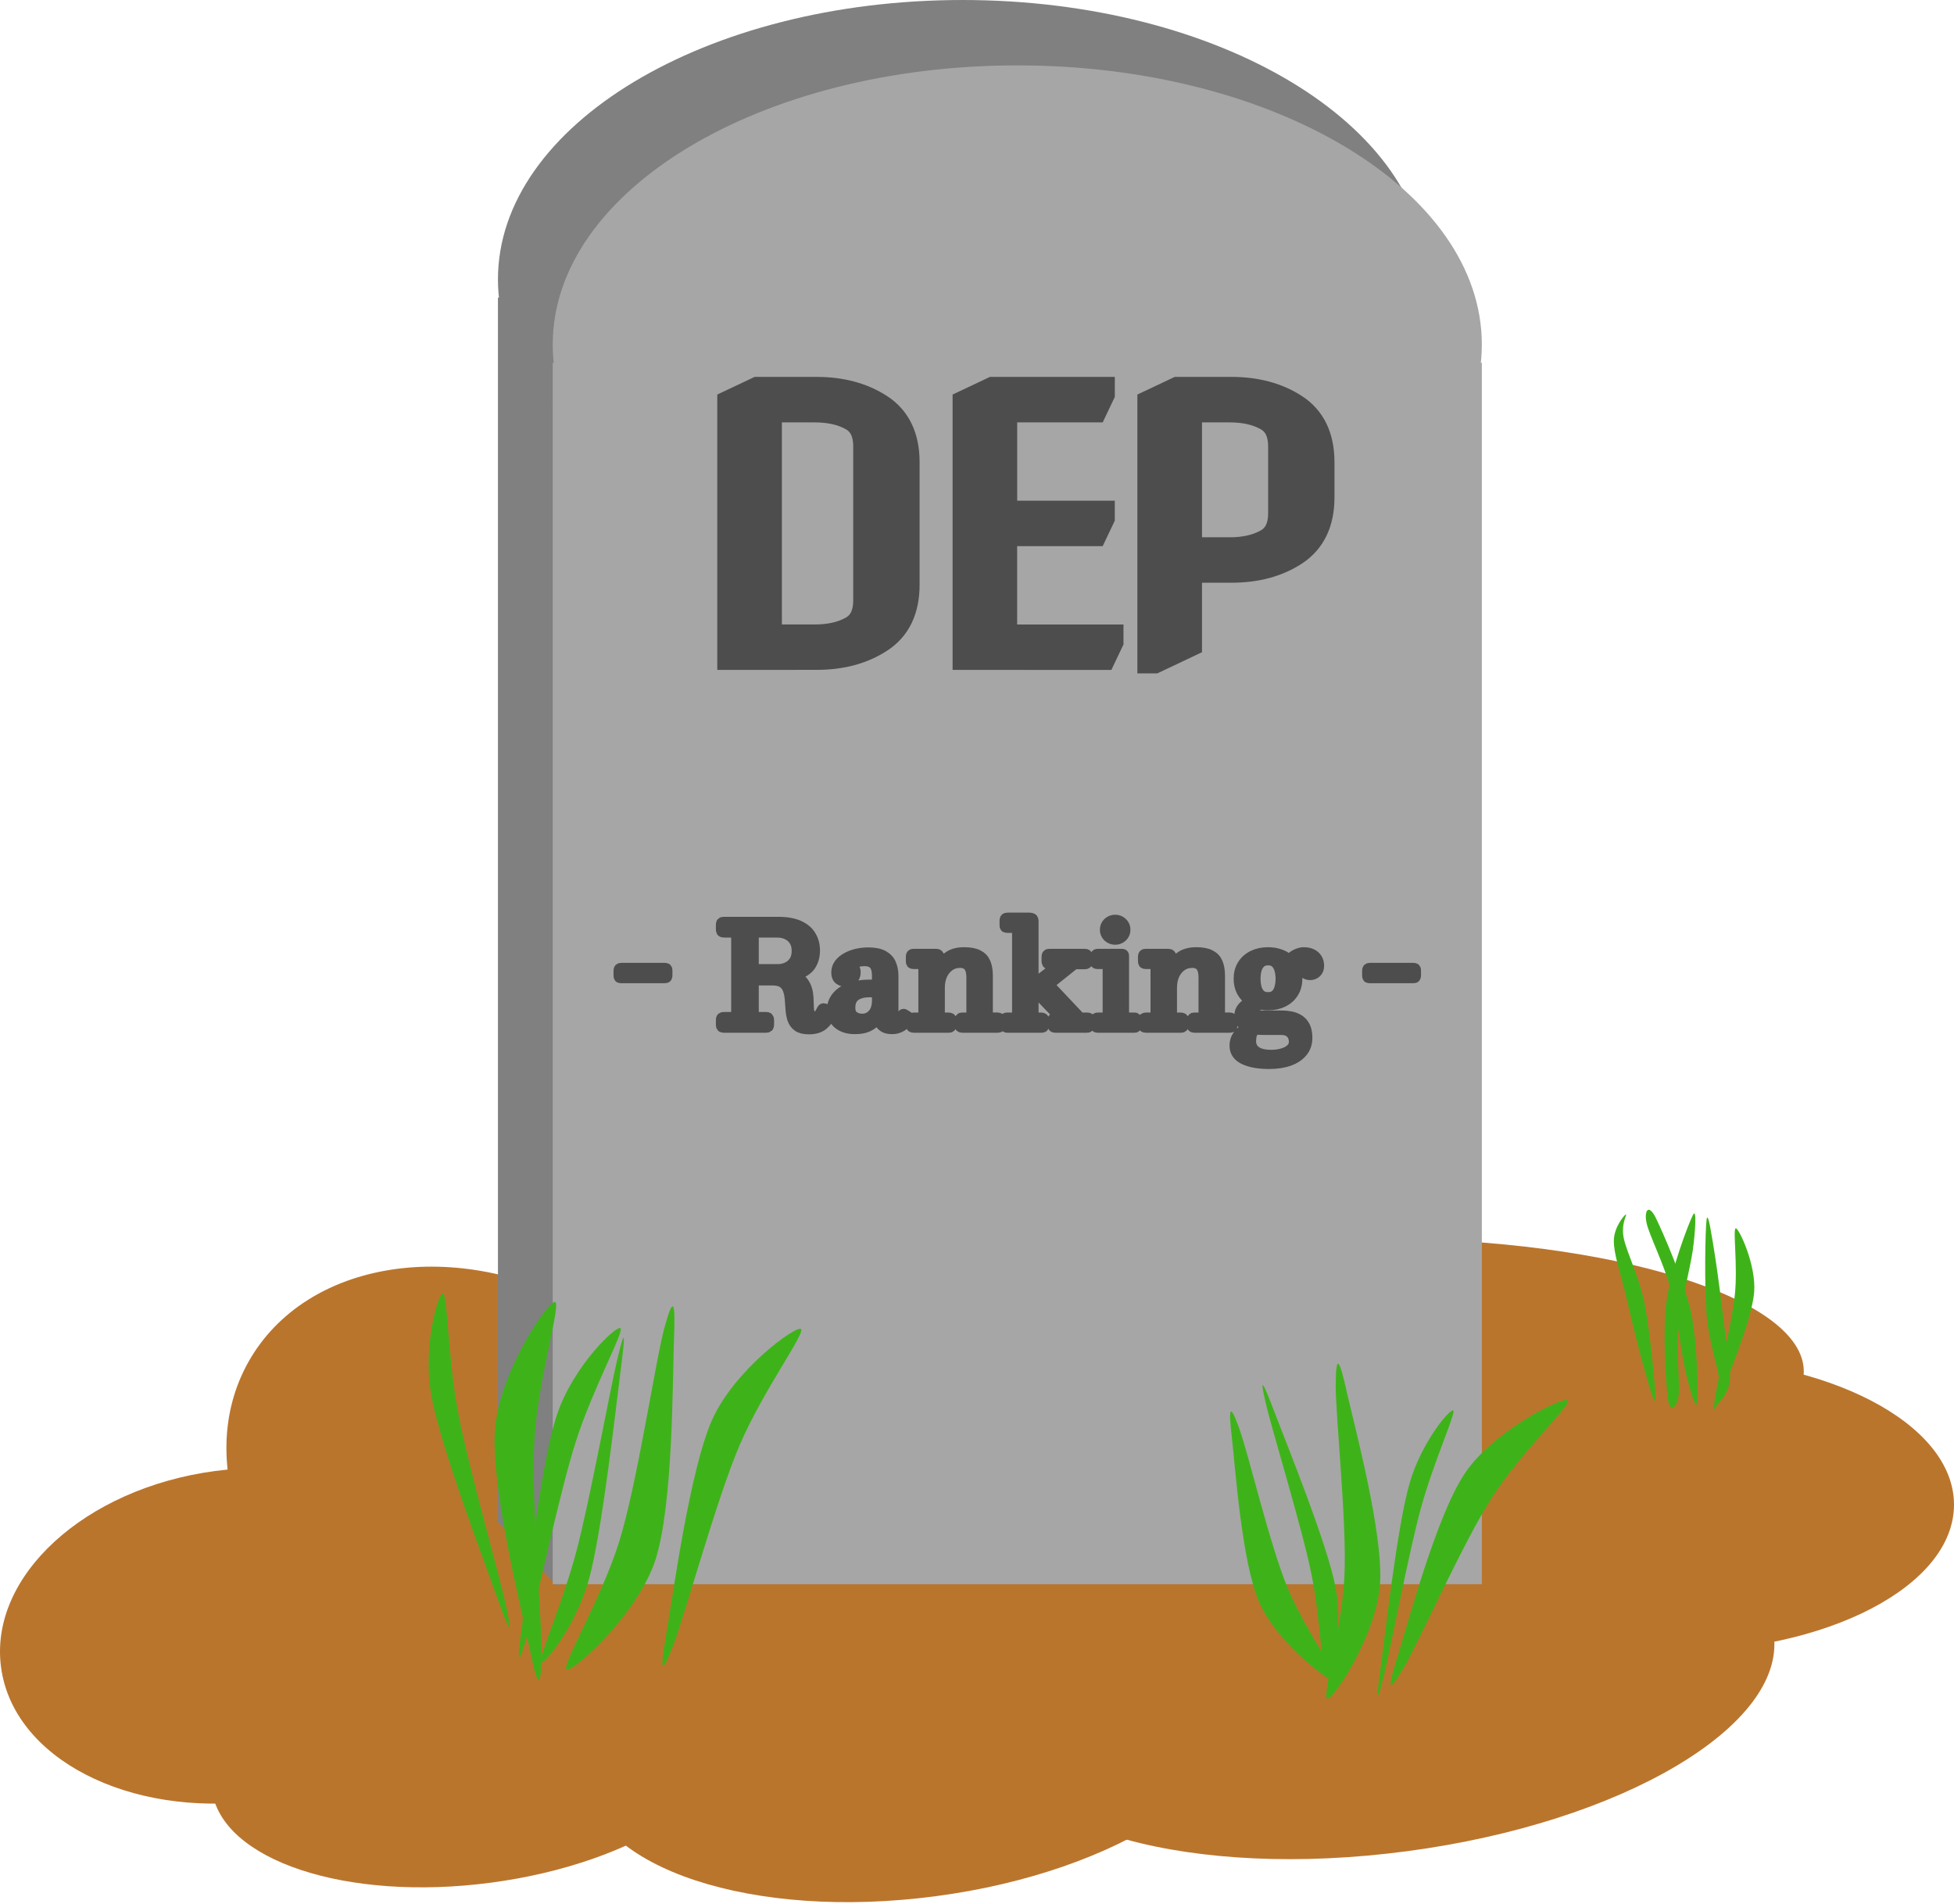 <?xml version="1.0" encoding="UTF-8" standalone="no"?>
<!-- Created with Inkscape (http://www.inkscape.org/) -->

<svg
   width="68.825mm"
   height="67.051mm"
   viewBox="0 0 243.867 237.583"
   id="svg2"
   version="1.1"
   xmlns="http://www.w3.org/2000/svg">
  <g
     id="layer2"
     transform="translate(-314.732)">
    <g
       id="g2"
       transform="translate(-127.875,-432.681)">
      <path
         transform="matrix(0.282,0,0,0.282,440.29,432.395)"
         id="path3369-8"
         d="m 403.608,698.363 c -81.034,10.784 -142.455,51.262 -137.219,90.411 5.157,39.15 75.017,62.202 156.051,51.418 80.956,-10.705 142.377,-51.183 137.219,-90.411 -5.235,-39.15 -75.095,-62.124 -156.051,-51.418 z"
         clip-path="url(#clipEmfPath1-1)"
         style="fill:#ba752d;fill-opacity:1;fill-rule:evenodd;stroke:none" />
      <path
         id="path3371-3"
         d="m 612.749,622.541 c -26.795,3.551 -47.283,15.658 -45.761,27.038 1.5,11.358 24.435,17.709 51.231,14.137 26.795,-3.551 47.283,-15.658 45.761,-27.016 -1.5,-11.38 -24.435,-17.709 -51.231,-14.159 z"
         style="fill:#ba752d;fill-opacity:1;fill-rule:evenodd;stroke:none" />
      <path
         id="path3373-3"
         d="m 473.613,602.649 c -7.145,12.725 0.11,30.412 16.253,39.476 16.121,9.086 34.999,6.131 42.167,-6.594 7.168,-12.725 -0.088,-30.412 -16.231,-39.498 -16.121,-9.086 -35.021,-6.131 -42.189,6.616 z"
         style="fill:#ba752d;fill-opacity:1;fill-rule:evenodd;stroke:none" />
      <path
         id="path3375-6"
         d="m 542.244,581.191 c -20.355,3.44 -35.264,15.504 -33.323,26.927 1.919,11.446 19.98,17.93 40.314,14.489 20.334,-3.44 35.264,-15.504 33.323,-26.927 -1.941,-11.446 -19.981,-17.93 -40.314,-14.489 z"
         style="fill:#ba752d;fill-opacity:1;fill-rule:evenodd;stroke:none" />
      <path
         id="path3377-3"
         d="m 651.123,602.097 c -19.54,0 -35.374,8.226 -35.374,18.371 0,10.145 15.834,18.371 35.374,18.371 19.517,0 35.352,-8.226 35.352,-18.371 0,-10.144 -15.835,-18.371 -35.352,-18.371 z"
         style="fill:#ba752d;fill-opacity:1;fill-rule:evenodd;stroke:none" />
      <path
         id="path3379-2"
         d="m 614.646,587.255 c -29.309,0 -53.083,7.432 -53.083,16.584 0,9.174 23.774,16.606 53.083,16.606 29.331,0 53.083,-7.432 53.083,-16.606 0,-9.152 -23.752,-16.584 -53.083,-16.584 z"
         style="fill:#ba752d;fill-opacity:1;fill-rule:evenodd;stroke:none" />
      <path
         transform="matrix(0.282,0,0,0.282,440.29,432.395)"
         id="path3381-6"
         d="M 103.461,652.024 C 45.792,659.682 3.282,698.597 8.674,738.841 13.988,779.163 65.171,805.575 122.841,797.917 180.588,790.259 223.02,751.422 217.706,711.1 212.314,670.778 161.209,644.366 103.461,652.024 Z"
         clip-path="url(#clipEmfPath1-1)"
         style="fill:#ba752d;fill-opacity:1;fill-rule:evenodd;stroke:none" />
      <path
         id="path3383-0"
         d="m 499.68,635.795 c -18.084,2.404 -31.801,11.49 -30.633,20.267 1.169,8.799 16.783,13.982 34.867,11.578 18.084,-2.404 31.801,-11.468 30.633,-20.267 -1.169,-8.799 -16.783,-13.982 -34.867,-11.578 z"
         style="fill:#ba752d;fill-opacity:1;fill-rule:evenodd;stroke:none" />
      <path
         id="path3385-9"
         d="m 553.271,599.958 c -53.767,10.85 -94.853,32.088 -91.765,47.415 3.11,15.349 49.202,18.988 102.969,8.116 53.767,-10.85 94.853,-32.066 91.765,-47.415 -3.11,-15.327 -49.202,-18.966 -102.969,-8.116 z"
         style="fill:#ba752d;fill-opacity:1;fill-rule:evenodd;stroke:none" />
      <path
         id="path3387-7"
         d="m 543.413,586.704 -38.837,35.727 7.542,8.204 38.837,-35.727 z"
         style="fill:#808080;fill-opacity:1;fill-rule:evenodd;stroke:none" />
      <path
         id="path3389-1"
         d="m 504.753,469.819 v 152.435 h 115.958 v -152.435 z"
         style="fill:#808080;fill-opacity:1;fill-rule:evenodd;stroke:none" />
      <path
         id="path3391-5"
         d="m 562.732,432.681 c -32.022,0 -57.979,15.614 -57.979,34.867 0,19.253 25.957,34.845 57.979,34.845 32.022,0 57.979,-15.592 57.979,-34.845 0,-19.253 -25.957,-34.867 -57.979,-34.867 z"
         style="fill:#808080;fill-opacity:1;fill-rule:evenodd;stroke:none" />
      <path
         id="path3393-0"
         d="m 511.589,477.957 v 152.435 h 115.958 v -152.435 z"
         style="fill:#a6a6a6;fill-opacity:1;fill-rule:evenodd;stroke:none" />
      <path
         id="path3395-2"
         d="m 569.568,440.841 c -32.022,0 -57.979,15.592 -57.979,34.845 0,19.253 25.957,34.845 57.979,34.845 32.022,0 57.979,-15.592 57.979,-34.845 0,-19.253 -25.957,-34.845 -57.979,-34.845 z"
         style="fill:#a6a6a6;fill-opacity:1;fill-rule:evenodd;stroke:none" />
      <path
         id="path3397-4"
         d="m 525.527,598.392 c 1.147,-4.19 1.389,-3.286 1.191,1.544 -0.176,4.83 -0.088,20.576 -2.316,27.435 -2.228,6.837 -10.321,14.048 -11.071,13.673 -0.75,-0.353 4.256,-8.667 6.528,-15.879 2.272,-7.234 4.521,-22.561 5.668,-26.773 z"
         style="fill:#3eb319;fill-opacity:1;fill-rule:evenodd;stroke:none" />
      <path
         id="path3399-7"
         d="m 510.2,639.501 c -0.11,4.367 -0.551,3.529 -1.522,-1.191 -0.97,-4.742 -4.83,-20.003 -4.301,-27.192 0.529,-7.19 6.66,-16.121 7.498,-15.945 0.816,0.176 -2.073,9.439 -2.558,17.003 -0.485,7.542 0.993,22.98 0.882,27.324 z"
         style="fill:#3eb319;fill-opacity:1;fill-rule:evenodd;stroke:none" />
      <path
         id="path3401-9"
         d="m 519.727,601.987 c 0.926,-3.793 0.926,-2.845 0.331,1.786 -0.595,4.609 -2.272,19.87 -3.926,25.935 -1.676,6.065 -5.778,10.983 -6.065,10.454 -0.265,-0.551 2.713,-7.322 4.433,-13.717 1.72,-6.417 4.301,-20.686 5.227,-24.457 z"
         style="fill:#3eb319;fill-opacity:1;fill-rule:evenodd;stroke:none" />
      <path
         id="path3403-3"
         d="m 505.811,633.281 c 0.816,3.859 0.353,3.043 -1.213,-1.367 -1.566,-4.411 -7.057,-18.79 -8.16,-25.097 -1.125,-6.285 0.926,-12.99 1.477,-12.681 0.551,0.331 0.595,7.984 1.83,14.622 1.213,6.638 5.249,20.664 6.065,24.523 z"
         style="fill:#3eb319;fill-opacity:1;fill-rule:evenodd;stroke:none" />
      <path
         id="path3405-4"
         d="m 508.303,637.163 c -1.125,3.837 -1.169,2.889 -0.529,-1.764 0.618,-4.653 2.294,-20.003 4.345,-26.156 2.051,-6.153 7.542,-11.314 7.939,-10.784 0.397,0.529 -3.441,7.476 -5.536,13.982 -2.117,6.506 -5.094,20.907 -6.219,24.722 z"
         style="fill:#3eb319;fill-opacity:1;fill-rule:evenodd;stroke:none" />
      <path
         id="path3407-4"
         d="m 526.586,638.133 c -1.522,3.903 -1.61,2.977 -0.794,-1.742 0.816,-4.698 2.889,-20.157 5.668,-26.465 2.801,-6.307 10.52,-11.865 11.115,-11.38 0.573,0.507 -4.742,7.719 -7.609,14.379 -2.889,6.66 -6.859,21.304 -8.38,25.207 z"
         style="fill:#3eb319;fill-opacity:1;fill-rule:evenodd;stroke:none" />
      <path
         id="path3409-2"
         d="m 655.6,584.874 c -0.176,1.213 -0.287,8.469 0,11.865 0.265,3.396 1.455,6.594 1.632,8.491 0.177,1.897 -0.772,2.955 -0.573,2.911 0.22,-0.022 1.654,-1.456 1.83,-3.066 0.198,-1.632 -0.353,-4.08 -0.662,-6.682 -0.309,-2.602 -0.816,-6.704 -1.169,-8.909 -0.353,-2.183 -0.882,-5.822 -1.059,-4.609 z"
         style="fill:#3eb319;fill-opacity:1;fill-rule:evenodd;stroke:none" />
      <path
         id="path3411-9"
         d="m 649.204,607.258 c 0.044,-1.235 -0.684,-8.469 -1.323,-11.799 -0.662,-3.352 -2.228,-6.395 -2.624,-8.248 -0.375,-1.875 0.485,-3.021 0.265,-2.955 -0.199,0.044 -1.5,1.632 -1.5,3.264 -0.022,1.632 0.816,4.014 1.433,6.55 0.595,2.536 1.544,6.572 2.161,8.711 0.595,2.139 1.544,5.69 1.588,4.477 z"
         style="fill:#3eb319;fill-opacity:1;fill-rule:evenodd;stroke:none" />
      <path
         id="path3413-1"
         d="m 653.88,584.344 c -0.551,1.059 -2.757,6.903 -3.286,10.718 -0.507,3.793 -0.088,10.1 0.154,12.085 0.243,1.985 1.125,1.257 1.345,-0.198 0.221,-1.456 -0.309,-5.491 0,-8.535 0.287,-3.021 1.456,-7.432 1.786,-9.704 0.309,-2.294 0.529,-5.425 0,-4.367 z"
         style="fill:#3eb319;fill-opacity:1;fill-rule:evenodd;stroke:none" />
      <path
         id="path3415-7"
         d="m 654.431,607.721 c 0.11,-1.213 0.044,-7.586 -0.816,-11.424 -0.86,-3.837 -3.462,-9.792 -4.367,-11.644 -0.926,-1.83 -1.456,-0.838 -1.147,0.64 0.309,1.477 2.206,5.204 2.999,8.226 0.794,3.043 1.279,7.675 1.786,9.968 0.507,2.316 1.411,5.425 1.544,4.234 z"
         style="fill:#3eb319;fill-opacity:1;fill-rule:evenodd;stroke:none" />
      <path
         id="path3417-7"
         d="m 656.636,607.17 c -0.287,2.073 0,1.698 0.816,-0.485 0.816,-2.205 3.771,-9.219 4.08,-12.681 0.287,-3.44 -1.897,-8.05 -2.294,-8.028 -0.397,0.044 0.265,4.609 -0.11,8.248 -0.353,3.617 -2.206,10.851 -2.492,12.946 z"
         style="fill:#3eb319;fill-opacity:1;fill-rule:evenodd;stroke:none" />
      <path
         id="path3419-0"
         d="m 617.756,640.912 c -1.985,3.33 -1.985,2.492 -0.706,-1.566 1.279,-4.058 4.808,-17.444 8.358,-22.76 3.529,-5.315 12.284,-9.637 12.88,-9.152 0.573,0.463 -5.756,6.395 -9.395,12.019 -3.661,5.624 -9.174,18.15 -11.137,21.458 z"
         style="fill:#3eb319;fill-opacity:1;fill-rule:evenodd;stroke:none" />
      <path
         id="path3421-9"
         d="m 609.309,605.406 c 0.044,-3.859 0.463,-3.132 1.389,1.014 0.926,4.146 4.543,17.511 4.146,23.884 -0.397,6.373 -5.822,14.511 -6.572,14.379 -0.75,-0.132 1.764,-8.424 2.117,-15.129 0.353,-6.704 -1.125,-20.289 -1.081,-24.149 z"
         style="fill:#3eb319;fill-opacity:1;fill-rule:evenodd;stroke:none" />
      <path
         id="path3423-0"
         d="m 615.219,642.213 c -0.838,3.33 -0.838,2.492 -0.287,-1.566 0.551,-4.058 2.051,-17.444 3.573,-22.759 1.499,-5.315 5.249,-9.638 5.491,-9.152 0.243,0.463 -2.448,6.396 -4.014,12.019 -1.566,5.646 -3.903,18.15 -4.764,21.458 z"
         style="fill:#3eb319;fill-opacity:1;fill-rule:evenodd;stroke:none" />
      <path
         id="path3425-9"
         d="m 600.554,607.699 c -0.772,-3.374 -0.353,-2.646 1.103,1.191 1.456,3.837 6.572,16.364 7.631,21.877 1.081,5.536 -0.706,11.534 -1.213,11.269 -0.485,-0.265 -0.618,-7.035 -1.786,-12.857 -1.169,-5.822 -4.962,-18.084 -5.734,-21.48 z"
         style="fill:#3eb319;fill-opacity:1;fill-rule:evenodd;stroke:none" />
      <path
         id="path3427-4"
         d="m 597.224,610.831 c -1.147,-3.132 -1.301,-2.448 -0.882,1.191 0.419,3.617 1.213,15.482 3.396,20.576 2.183,5.116 9.108,10.299 9.704,10.012 0.595,-0.309 -3.926,-6.418 -6.153,-11.799 -2.227,-5.359 -4.896,-16.849 -6.065,-19.98 z"
         style="fill:#3eb319;fill-opacity:1;fill-rule:evenodd;stroke:none" />
    </g>
    <path
       style="font-family:'Nova Flat Slim';-inkscape-font-specification:'Nova Flat Slim';letter-spacing:0px;white-space:pre;fill:#4d4d4d;stroke:#4d4d4d;stroke-linecap:round"
       d="m 22.344,-70.5 h 1.611 q 0.744,0 1.26,-0.281 0.527,-0.281 0.527,-1.031 v -5.168 q 0,-0.75 -0.527,-1.031 -0.516,-0.281 -1.26,-0.281 H 22.344 Z m -1.172,0.527 v -8.438 l 0.867,-0.41 h 1.975 q 1.225,0 2.092,0.562 0.867,0.562 0.867,1.805 0,0 0,4.113 0,1.248 -0.867,1.805 -0.861,0.562 -2.092,0.562 z m 7.91,0 v -8.438 l 0.867,-0.41 h 3.586 v 0.059 l -0.223,0.469 h -3.059 v 3.633 h 3.281 v 0.059 l -0.223,0.469 h -3.059 v 3.633 h 3.574 v 0.059 l -0.223,0.469 z m 7.383,-3.457 h 1.436 q 0.744,0 1.26,-0.281 0.527,-0.281 0.527,-1.031 v -2.238 q 0,-0.75 -0.527,-1.031 -0.516,-0.281 -1.26,-0.281 h -1.436 z m -1.113,3.574 h -0.059 v -8.555 l 0.867,-0.41 h 1.799 q 1.225,0 2.092,0.562 0.867,0.562 0.867,1.805 v 1.184 q 0,1.236 -0.867,1.805 -0.861,0.562 -2.092,0.562 h -1.494 v 2.52 z"
       id="text1-8"
       transform="matrix(3.713,0,0,3.713,327.494,341.558)"
       aria-label="DEP" />
    <path
       d="m 20.894,-75.645 q -0.102,0 -0.138,0.036 -0.036,0.03 -0.036,0.138 v 0.396 q 0,0.12 0.024,0.156 0.024,0.03 0.144,0.03 h 3.738 q 0.126,0 0.15,-0.042 0.024,-0.048 0.024,-0.162 v -0.378 q 0,-0.114 -0.03,-0.144 -0.024,-0.03 -0.132,-0.03 z m 18.012,3.87 q 0.036,-0.09 0,-0.126 -0.036,-0.042 -0.138,-0.09 l -0.342,-0.15 q -0.102,-0.042 -0.138,0 -0.036,0.036 -0.078,0.12 -0.126,0.288 -0.294,0.432 -0.168,0.144 -0.33,0.144 -0.312,0 -0.432,-0.186 -0.12,-0.186 -0.144,-0.498 -0.024,-0.312 -0.03,-0.69 0,-0.378 -0.066,-0.762 -0.066,-0.39 -0.27,-0.732 -0.198,-0.342 -0.63,-0.57 -0.204,-0.108 -0.192,-0.168 0.012,-0.066 0.186,-0.126 0.84,-0.264 1.176,-0.786 0.342,-0.528 0.342,-1.26 0,-0.672 -0.318,-1.212 -0.312,-0.546 -1.002,-0.864 -0.69,-0.318 -1.818,-0.318 h -4.656 q -0.12,0 -0.156,0.042 -0.03,0.042 -0.03,0.168 v 0.306 q 0,0.168 0.03,0.222 0.036,0.054 0.198,0.054 h 0.798 q 0.192,0 0.24,0.048 0.054,0.048 0.054,0.246 v 6.852 q 0,0.186 -0.054,0.228 -0.048,0.042 -0.24,0.042 h -0.804 q -0.132,0 -0.18,0.036 -0.042,0.036 -0.042,0.18 v 0.378 q 0,0.12 0.036,0.162 0.042,0.036 0.162,0.036 h 3.6 q 0.138,0 0.18,-0.036 0.042,-0.042 0.042,-0.174 v -0.36 q 0,-0.138 -0.036,-0.18 -0.036,-0.042 -0.162,-0.042 h -0.888 q -0.144,0 -0.192,-0.036 -0.042,-0.036 -0.042,-0.174 v -2.772 q 0,-0.192 0.036,-0.246 0.036,-0.06 0.234,-0.06 h 1.38 q 0.63,0 0.954,0.228 0.33,0.228 0.462,0.606 0.138,0.378 0.174,0.828 0.036,0.444 0.066,0.894 0.03,0.45 0.15,0.828 0.126,0.378 0.438,0.606 0.318,0.228 0.93,0.228 0.768,0 1.2,-0.366 0.438,-0.366 0.636,-0.93 z m -6.378,-3.762 q -0.192,0 -0.24,-0.048 -0.042,-0.048 -0.042,-0.24 v -2.712 q 0,-0.21 0.036,-0.246 0.036,-0.042 0.24,-0.042 h 1.866 q 0.444,0 0.828,0.186 0.39,0.18 0.63,0.546 0.24,0.366 0.24,0.918 0,0.552 -0.24,0.918 -0.24,0.36 -0.63,0.54 -0.384,0.18 -0.828,0.18 z m 6.594,3.444 q 0,0.762 0.534,1.182 0.534,0.414 1.362,0.414 0.618,0 0.99,-0.144 0.378,-0.15 0.582,-0.348 0.21,-0.198 0.318,-0.342 0.09,-0.108 0.126,-0.108 0.036,0 0.078,0.12 0.042,0.15 0.138,0.342 0.096,0.192 0.33,0.336 0.234,0.144 0.678,0.144 h 0.006 q 0.288,0 0.54,-0.102 0.252,-0.096 0.462,-0.282 0.21,-0.192 0.348,-0.456 0.042,-0.096 -0.036,-0.144 l -0.282,-0.174 q -0.078,-0.06 -0.138,0.042 -0.15,0.24 -0.288,0.312 -0.138,0.072 -0.264,0.072 -0.126,0 -0.222,-0.084 -0.09,-0.084 -0.09,-0.264 v -3.462 q 0,-0.522 -0.18,-0.966 -0.174,-0.444 -0.636,-0.708 -0.456,-0.264 -1.296,-0.264 -0.48,0 -0.96,0.108 -0.474,0.108 -0.864,0.324 -0.39,0.21 -0.624,0.522 -0.234,0.312 -0.234,0.714 0,0.408 0.24,0.57 0.24,0.162 0.552,0.162 0.33,0 0.534,-0.204 0.21,-0.204 0.21,-0.528 0,-0.234 -0.078,-0.33 -0.078,-0.096 -0.162,-0.144 -0.078,-0.054 -0.078,-0.156 0,-0.108 0.162,-0.204 0.168,-0.096 0.432,-0.156 0.264,-0.06 0.558,-0.06 0.45,0 0.696,0.174 0.252,0.168 0.348,0.474 0.096,0.3 0.096,0.69 v 0.666 q 0,0.108 -0.03,0.132 -0.024,0.024 -0.126,0.024 h -0.564 q -1.032,0 -1.74,0.288 -0.702,0.282 -1.068,0.762 -0.36,0.474 -0.36,1.056 z m 1.452,-0.186 q 0,-0.432 0.174,-0.744 0.18,-0.312 0.57,-0.48 0.39,-0.174 1.026,-0.174 h 0.546 q 0.12,0 0.12,0.12 v 0.648 q 0,0.786 -0.384,1.218 -0.384,0.432 -0.966,0.432 -0.426,0 -0.756,-0.234 -0.33,-0.24 -0.33,-0.786 z m 6.276,-3.834 q 0.09,0 0.126,0.024 0.036,0.018 0.036,0.102 v 4.446 q 0,0.126 -0.042,0.156 -0.042,0.024 -0.174,0.024 h -0.642 q -0.12,0 -0.174,0.036 -0.048,0.036 -0.048,0.162 v 0.348 q 0,0.114 0.03,0.156 0.03,0.042 0.144,0.042 h 3.018 q 0.108,0 0.144,-0.036 0.042,-0.036 0.042,-0.15 v -0.354 q 0,-0.132 -0.048,-0.168 -0.042,-0.036 -0.168,-0.036 h -0.552 q -0.138,0 -0.192,-0.054 -0.054,-0.054 -0.054,-0.192 v -2.406 q 0,-0.618 0.222,-1.116 0.228,-0.498 0.636,-0.786 0.408,-0.294 0.948,-0.294 0.546,0 0.798,0.336 0.252,0.33 0.252,0.966 v 3.312 q 0,0.156 -0.048,0.198 -0.042,0.036 -0.192,0.036 h -0.612 q -0.102,0 -0.132,0.042 -0.024,0.042 -0.024,0.144 v 0.36 q 0,0.108 0.018,0.156 0.024,0.042 0.126,0.042 h 3.018 q 0.12,0 0.162,-0.018 0.048,-0.024 0.048,-0.138 v -0.402 q 0,-0.108 -0.03,-0.144 -0.03,-0.042 -0.132,-0.042 h -0.69 q -0.162,0 -0.198,-0.054 -0.03,-0.054 -0.03,-0.216 v -3.414 q 0,-0.642 -0.18,-1.074 -0.18,-0.432 -0.612,-0.654 -0.432,-0.222 -1.182,-0.222 -0.78,0 -1.278,0.324 -0.492,0.318 -0.786,0.786 -0.066,0.102 -0.102,0.108 -0.03,0.006 -0.03,-0.222 v -0.636 q 0,-0.096 -0.054,-0.156 -0.048,-0.066 -0.156,-0.066 h -1.968 q -0.084,0 -0.12,0.036 -0.036,0.036 -0.036,0.126 v 0.408 q 0,0.096 0.03,0.138 0.03,0.036 0.126,0.036 z m 8.004,-3.12 q 0.126,0 0.18,0.036 0.06,0.03 0.06,0.168 v 7.476 q 0,0.126 -0.042,0.162 -0.042,0.03 -0.18,0.03 h -0.684 q -0.09,0 -0.132,0.024 -0.042,0.018 -0.042,0.102 v 0.432 q 0,0.09 0.036,0.138 0.036,0.048 0.138,0.048 h 2.916 q 0.102,0 0.144,-0.024 0.042,-0.024 0.042,-0.12 v -0.438 q 0,-0.108 -0.06,-0.132 -0.06,-0.03 -0.162,-0.03 h -0.486 q -0.138,0 -0.174,-0.048 -0.03,-0.048 -0.03,-0.174 v -2.1 q 0,-0.174 0.03,-0.198 0.03,-0.024 0.102,0.048 l 2.226,2.316 q 0.078,0.078 0.078,0.12 0.006,0.036 -0.192,0.036 h -0.27 q -0.126,0 -0.162,0.042 -0.03,0.036 -0.03,0.168 v 0.312 q 0,0.132 0.024,0.18 0.03,0.042 0.156,0.042 h 2.67 q 0.144,0 0.192,-0.042 0.048,-0.042 0.048,-0.186 v -0.36 q 0,-0.09 -0.036,-0.12 -0.03,-0.036 -0.12,-0.036 h -0.426 q -0.162,0 -0.222,-0.03 -0.054,-0.036 -0.132,-0.114 l -2.478,-2.628 q -0.102,-0.114 -0.102,-0.15 0.006,-0.036 0.12,-0.126 l 1.956,-1.566 q 0.072,-0.06 0.15,-0.09 0.084,-0.03 0.228,-0.03 h 0.642 q 0.132,0 0.174,-0.03 0.042,-0.036 0.042,-0.162 v -0.378 q 0,-0.114 -0.036,-0.15 -0.036,-0.042 -0.144,-0.042 h -3.06 q -0.108,0 -0.138,0.042 -0.03,0.036 -0.03,0.144 v 0.324 q 0,0.156 0.03,0.204 0.03,0.048 0.174,0.048 h 0.66 q 0.306,0 0.294,0.03 -0.012,0.024 -0.174,0.15 l -2.094,1.602 q -0.114,0.084 -0.132,0.024 -0.018,-0.06 -0.018,-0.234 v -5.214 q 0,-0.156 -0.072,-0.198 -0.072,-0.042 -0.216,-0.042 h -1.884 q -0.126,0 -0.162,0.048 -0.03,0.042 -0.03,0.174 v 0.354 q 0,0.108 0.024,0.138 0.03,0.03 0.144,0.03 z m 7.812,0.234 q 0,0.336 0.24,0.564 0.246,0.228 0.582,0.228 0.336,0 0.576,-0.228 0.24,-0.228 0.24,-0.564 0,-0.342 -0.24,-0.57 -0.24,-0.228 -0.576,-0.228 -0.336,0 -0.582,0.228 -0.24,0.228 -0.24,0.57 z m 0.096,2.886 q 0.144,0 0.144,0.144 v 4.446 q 0,0.096 -0.024,0.132 -0.018,0.03 -0.12,0.03 h -0.744 q -0.108,0 -0.15,0.03 -0.042,0.03 -0.042,0.15 v 0.42 q 0,0.096 0.036,0.12 0.042,0.024 0.144,0.024 h 3.132 q 0.09,0 0.108,-0.03 0.018,-0.03 0.018,-0.12 v -0.468 q 0,-0.09 -0.03,-0.108 -0.03,-0.018 -0.114,-0.018 h -0.81 q -0.072,0 -0.102,-0.03 -0.024,-0.036 -0.024,-0.114 v -5.226 q 0,-0.078 -0.024,-0.102 -0.018,-0.024 -0.09,-0.024 h -2.094 q -0.15,0 -0.15,0.156 v 0.45 q 0,0.084 0.018,0.114 0.024,0.024 0.108,0.024 z m 4.11,0 q 0.09,0 0.126,0.024 0.036,0.018 0.036,0.102 v 4.446 q 0,0.126 -0.042,0.156 -0.042,0.024 -0.174,0.024 h -0.642 q -0.12,0 -0.174,0.036 -0.048,0.036 -0.048,0.162 v 0.348 q 0,0.114 0.03,0.156 0.03,0.042 0.144,0.042 h 3.018 q 0.108,0 0.144,-0.036 0.042,-0.036 0.042,-0.15 v -0.354 q 0,-0.132 -0.048,-0.168 -0.042,-0.036 -0.168,-0.036 h -0.552 q -0.138,0 -0.192,-0.054 -0.054,-0.054 -0.054,-0.192 v -2.406 q 0,-0.618 0.222,-1.116 0.228,-0.498 0.636,-0.786 0.408,-0.294 0.948,-0.294 0.546,0 0.798,0.336 0.252,0.33 0.252,0.966 v 3.312 q 0,0.156 -0.048,0.198 -0.042,0.036 -0.192,0.036 h -0.612 q -0.102,0 -0.132,0.042 -0.024,0.042 -0.024,0.144 v 0.36 q 0,0.108 0.018,0.156 0.024,0.042 0.126,0.042 h 3.018 q 0.12,0 0.162,-0.018 0.048,-0.024 0.048,-0.138 v -0.402 q 0,-0.108 -0.03,-0.144 -0.03,-0.042 -0.132,-0.042 h -0.69 q -0.162,0 -0.198,-0.054 -0.03,-0.054 -0.03,-0.216 v -3.414 q 0,-0.642 -0.18,-1.074 -0.18,-0.432 -0.612,-0.654 -0.432,-0.222 -1.182,-0.222 -0.78,0 -1.278,0.324 -0.492,0.318 -0.786,0.786 -0.066,0.102 -0.102,0.108 -0.03,0.006 -0.03,-0.222 v -0.636 q 0,-0.096 -0.054,-0.156 -0.048,-0.066 -0.156,-0.066 h -1.968 q -0.084,0 -0.12,0.036 -0.036,0.036 -0.036,0.126 v 0.408 q 0,0.096 0.03,0.138 0.03,0.036 0.126,0.036 z m 8.652,1.338 q 0,-0.426 0.102,-0.804 0.108,-0.378 0.36,-0.612 0.252,-0.24 0.69,-0.24 0.432,0 0.684,0.24 0.252,0.234 0.354,0.612 0.108,0.378 0.108,0.804 0,0.426 -0.108,0.81 -0.102,0.378 -0.354,0.612 -0.252,0.234 -0.684,0.234 -0.438,0 -0.69,-0.234 -0.252,-0.234 -0.36,-0.612 -0.102,-0.384 -0.102,-0.81 z m -1.32,0 q 0,0.606 0.252,1.086 0.258,0.474 0.726,0.756 0.126,0.072 0.144,0.096 0.018,0.018 -0.138,0.084 -0.426,0.192 -0.672,0.48 -0.246,0.288 -0.246,0.648 0,0.378 0.156,0.606 0.156,0.228 0.426,0.354 0.114,0.054 0.126,0.066 0.018,0.018 -0.102,0.078 -0.39,0.204 -0.708,0.594 -0.318,0.39 -0.318,0.93 0,0.762 0.792,1.134 0.798,0.372 2.13,0.372 0.978,0 1.698,-0.258 0.726,-0.258 1.122,-0.744 0.402,-0.48 0.402,-1.176 0,-0.6 -0.186,-0.966 -0.186,-0.372 -0.504,-0.564 -0.312,-0.198 -0.714,-0.27 -0.402,-0.072 -0.84,-0.072 -0.126,0 -0.324,0.006 -0.192,0 -0.408,0 -0.216,0 -0.402,0.006 -0.186,0 -0.3,0 -0.468,0 -0.774,-0.06 -0.3,-0.066 -0.3,-0.366 0,-0.162 0.18,-0.318 0.186,-0.162 0.432,-0.282 0.084,-0.042 0.144,-0.048 0.066,-0.012 0.174,0.006 0.126,0.024 0.246,0.036 0.126,0.006 0.258,0.006 0.732,0 1.284,-0.276 0.552,-0.276 0.858,-0.774 0.312,-0.498 0.312,-1.17 0,-0.588 -0.258,-1.074 -0.036,-0.066 -0.024,-0.096 0.012,-0.03 0.048,-0.084 0.186,-0.258 0.396,-0.36 0.21,-0.108 0.408,-0.108 0.204,0 0.204,0.168 0,0.09 -0.06,0.156 -0.06,0.06 -0.12,0.156 -0.06,0.096 -0.06,0.3 0,0.228 0.174,0.396 0.174,0.162 0.462,0.162 0.294,0 0.498,-0.192 0.21,-0.192 0.21,-0.54 0,-0.324 -0.144,-0.57 -0.144,-0.246 -0.426,-0.39 -0.282,-0.144 -0.702,-0.144 -0.246,0 -0.564,0.138 -0.318,0.132 -0.594,0.432 -0.054,0.06 -0.072,0.066 -0.018,0 -0.084,-0.054 -0.318,-0.276 -0.762,-0.426 -0.444,-0.156 -0.984,-0.156 -0.738,0 -1.296,0.276 -0.558,0.276 -0.87,0.78 -0.306,0.498 -0.306,1.164 z m 4.764,5.43 q 0,0.408 -0.294,0.672 -0.288,0.27 -0.75,0.396 -0.456,0.132 -0.96,0.132 -0.918,0 -1.374,-0.33 -0.45,-0.33 -0.45,-0.918 0,-0.192 0.048,-0.474 0.054,-0.276 0.294,-0.528 0.042,-0.048 0.072,-0.06 0.036,-0.006 0.108,0.006 0.198,0.018 0.396,0.018 0.204,0.006 0.408,0.006 0.132,0 0.402,0 0.27,0 0.54,0 0.27,0 0.396,0 0.588,0 0.876,0.312 0.288,0.312 0.288,0.768 z m 6.492,-6.3 q -0.102,0 -0.138,0.036 -0.036,0.03 -0.036,0.138 v 0.396 q 0,0.12 0.024,0.156 0.024,0.03 0.144,0.03 h 3.738 q 0.126,0 0.15,-0.042 0.024,-0.048 0.024,-0.162 v -0.378 q 0,-0.114 -0.03,-0.144 -0.024,-0.03 -0.132,-0.03 z"
       id="text1-7-8"
       style="font-weight:500;font-family:Besley;-inkscape-font-specification:'Besley Medium';letter-spacing:0px;white-space:pre;fill:#4d4d4d;stroke:#4d4d4d;stroke-linecap:round"
       transform="matrix(1.447,0,0,1.447,362.045,230.35)"
       aria-label="- Ranking -" />
  </g>
</svg>

